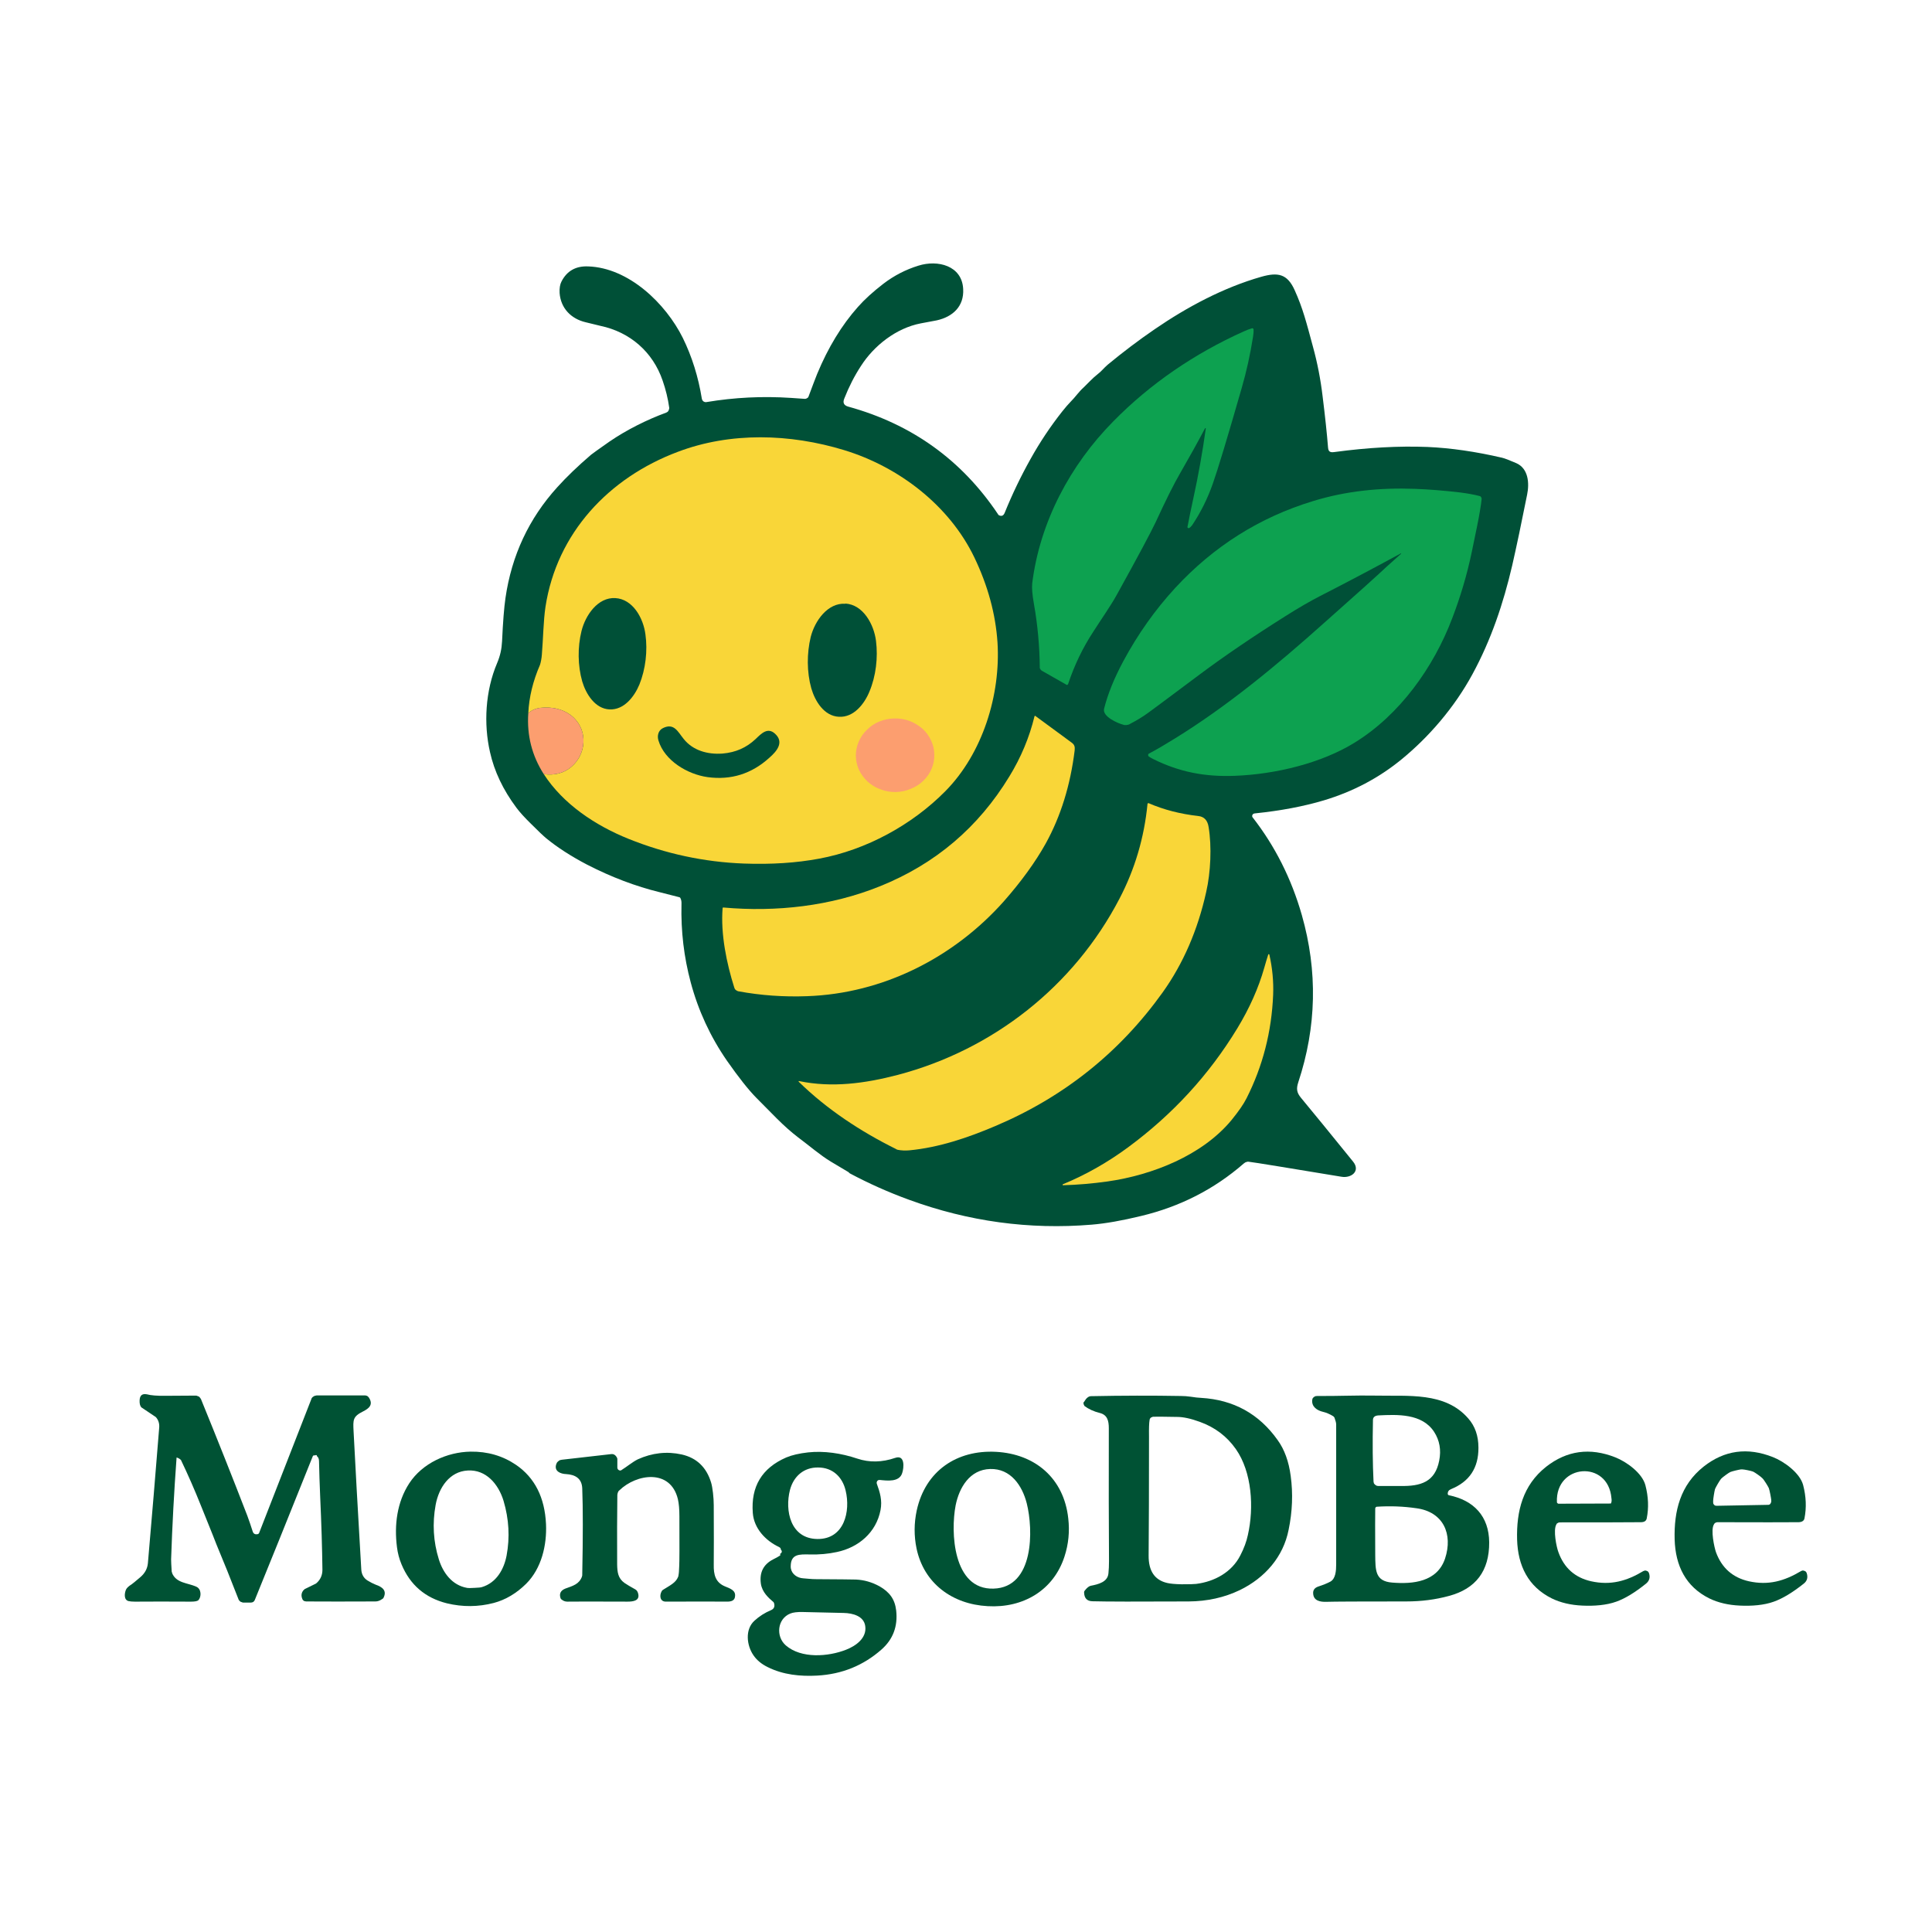 <svg version="1.2" xmlns="http://www.w3.org/2000/svg" viewBox="0 0 1024 1024" width="1024" height="1024"><style>.a{fill:#005037}.b{fill:#0da150}.c{fill:#f9d638}.d{fill:#fc9e6f}.e{fill:#005234}</style><path class="a" d="m359.9 475.5q-9-2.3-10.2-2.6-19.2-4.7-38.5-14.6-12.8-6.7-21.7-14-2.1-1.7-8.2-7.8-4.9-4.8-7.6-8.4-10.6-14.2-14-29.5c-3.4-14.9-2.5-32.4 3.8-47.2 1.6-3.8 2.4-7.4 2.6-11.5q0.7-15.3 1.8-22.9 4.9-33.9 27.5-58.8 7.4-8.2 17.9-17.2 1.1-0.9 9.5-6.8c9.3-6.4 20.2-11.8 30.3-15.5 0.1-0.1 0.6-0.3 0.7-0.4 0.1-0.1 0.5-0.5 0.5-0.6 0.1-0.2 0.3-0.7 0.3-0.8 0.1-0.1 0.1-0.7 0.1-0.8q-1-7.2-3.5-14.4c-5.2-15.2-17.3-25.7-33-29q-0.6-0.2-7.8-1.9c-7.7-1.8-13.2-7.4-13.8-15.5q-0.2-3.8 1-6.1 4.3-8.4 14.1-8c21.5 0.7 41.1 19.6 50.2 37.9q7.3 14.9 10.1 32.3c0 0.1 0.2 0.6 0.3 0.8 0.1 0.1 0.5 0.5 0.6 0.6 0.1 0 0.6 0.3 0.7 0.3 0.2 0 0.7 0.1 0.9 0q22.1-3.7 44.8-2.2 5.7 0.4 7.2 0.5c0.1 0 0.6 0 0.7-0.1 0.1 0 0.5-0.2 0.6-0.3 0.1 0 0.5-0.3 0.5-0.4 0.1-0.1 0.3-0.5 0.3-0.6q2.9-7.8 4.5-11.8 8.7-21 21.6-35.5 5.2-5.9 13.5-12.3 8.5-6.5 18.6-9.6c10.1-3.2 23.1-0.1 23.7 12.4 0.5 9.2-5.5 14.7-14 16.6q-0.1 0-8.5 1.6c-13 2.5-24.8 11.8-31.7 22.6q-5.1 7.8-8.8 17.2-1.4 3.3 2 4.3 50.6 13.9 79.5 57.1c0 0.1 0.1 0.2 0.1 0.2 0.1 0.1 0.2 0.2 0.2 0.2 0.1 0 0.2 0.1 0.2 0.1 0.1 0.1 0.2 0.1 0.2 0.1q1.9 0.8 2.8-1.4 6-14.8 13.8-28.7 7.3-13.1 16.6-24.9 2.8-3.5 4.3-5c3-3 4.4-5.4 7.3-8 2-1.9 4.8-5 7.3-6.9 2-1.5 3.2-3.2 5.3-5q12.2-10.1 24.9-18.8c17.2-11.8 36.5-22.1 56.5-27.8 8.8-2.5 13.8-1.6 17.7 7.1 4.3 9.5 6.2 17 9.7 30q3.5 12.7 5.1 26.2 2 16 2.9 27.3c0.2 2.1 1.1 2.6 3.3 2.3q26.7-3.6 49.4-2.7 18.4 0.8 39.5 5.7 2.1 0.5 7.6 2.9c6.3 2.8 7 10.4 5.7 16.7q-4.5 22.6-7.9 37.5c-4.7 20.2-11.2 39.5-21.1 57.7-9.5 17.5-23 33.2-37.7 45.2q-18 14.7-41 21.6-16.1 4.8-36.4 6.9-0.5 0-1.1 0.3c0 0.1-0.3 0.3-0.3 0.4-0.1 0.1-0.2 0.4-0.2 0.4 0 0.1 0 0.5 0 0.6 0 0 0.1 0.3 0.2 0.4q17.8 22.8 26.1 51.8 12.7 44.6-1.9 88.7c-1.1 3.4-0.8 5.4 1.4 8.1q9.3 11.2 27.6 33.8c4.2 5.1-0.9 9-6.1 8.1q-43.6-7.2-44-7.2-2.6-0.4-4.8-0.7c-0.1 0-0.7-0.1-0.8-0.1-0.1 0.1-0.7 0.1-0.8 0.2-0.1 0-0.6 0.2-0.7 0.3-0.2 0.1-0.6 0.4-0.7 0.5q-23.4 20.4-54.4 27.8-15.2 3.7-26.2 4.6-49.5 4.1-96.8-13.2-16.2-5.9-31.4-14c0 0 0 0-0.1-0.1 0 0 0 0-0.1 0 0 0 0-0.1 0-0.1-0.1 0-0.1 0-0.1-0.1q-0.4-0.4-0.8-0.6-3.9-2.3-8.9-5.3c-5.8-3.5-11.5-8.5-17.3-12.8q-5.5-4.2-11.4-10.1-7.4-7.4-10.8-10.9-6.3-6.4-15.6-19.7-13.2-19.1-19.2-41.5-5.4-20.1-4.9-41.4 0.1-2-0.5-3.1c0-0.1-0.1-0.2-0.1-0.3 0 0-0.2-0.1-0.2-0.2 0 0-0.2-0.1-0.2-0.1-0.1 0-0.2-0.1-0.3-0.1z"/><path class="b" d="m639.1 227.1q0 0-0.1-0.1 0-0.1-0.1-0.1 0 0-0.1 0-0.1 0-0.1 0.1-5.7 10.8-13.2 23.8-4.8 8.2-12.9 25.8-4 8.5-20.6 38.5c-3.3 6-7.6 12-12.4 19.5q-8.5 12.9-13.5 28-0.1 0.1-0.2 0.2 0 0.1-0.2 0.2-0.1 0-0.3 0-0.1 0-0.2-0.1l-13-7.4q-0.3-0.2-0.5-0.4-0.2-0.2-0.3-0.5-0.2-0.2-0.3-0.5 0-0.3 0-0.6c-0.1-10.6-1.1-22.3-3.1-33.4q-1.3-7.4-0.9-11c4.1-32.6 20.2-62.7 42.9-85.7 19.7-20.1 43.3-36.1 69.1-47.7q2.6-1.2 4.5-1.7 0.1-0.1 0.3 0 0.1 0 0.2 0.1 0.1 0.1 0.2 0.2 0.1 0.1 0.1 0.3 0.1 1.8-0.3 4.1-2.2 13.9-5.9 26.7-11.4 39.7-15.4 51-4.2 11.9-10.9 21.9-0.9 1.2-1.7 1.6-0.1 0-0.3 0-0.2 0-0.3-0.1-0.1-0.1-0.2-0.3-0.1-0.2 0-0.3 1.1-5.9 3.1-15.1 4-18.3 6.6-37z"/><path class="c" d="m288.2 410.3q8.8 1.2 14.8-4c7.7-6.7 8.6-18.7 1.1-25.9-4.8-4.6-11.7-6-18-5.2q-3.5 0.5-6.1 2.8 0.6-12.7 6.2-25.6c0.4-1.1 0.9-3.7 1-5.5 0.7-8.4 0.8-17.8 1.9-25.2 6-39.2 33.6-68.5 70.1-82.2 27.9-10.6 59.5-9.7 88.3-0.9 29.1 8.9 55.7 29.4 68.9 56.8q10.8 22.5 12.3 45.2c1.7 27.6-7.8 58.7-27.7 78.8-17.6 17.8-41.9 31.1-66.8 35.7q-18.1 3.4-40 2.6-31.5-1.2-61.1-13.1c-17.6-7.1-34.6-18.4-44.9-34.3z"/><path class="a" d="m323 376c-7.6-0.4-12.4-8.1-14.4-14.8-2.4-8.4-2.5-18.2-0.4-26.7 2.1-8.5 8.7-18 17.9-17.5 9.3 0.5 14.9 10.6 16 19.3 1.2 8.6 0.1 18.3-3.2 26.5-2.7 6.5-8.2 13.6-15.9 13.2z"/><path class="a" d="m448.1 319.9c9.4 0.6 15.1 11 16.2 19.8 1.1 8.8 0 18.6-3.5 26.9-2.7 6.6-8.4 13.8-16.2 13.3-7.8-0.4-12.6-8.2-14.6-15.1-2.4-8.6-2.4-18.5-0.3-27.2 2.2-8.6 9-18.2 18.4-17.6z"/><path class="d" d="m495.2 399.9c0.1 2.6-0.4 5.1-1.4 7.5-1 2.4-2.5 4.6-4.4 6.4-1.9 1.9-4.2 3.3-6.7 4.3-2.5 1.1-5.2 1.6-7.9 1.7-2.8 0-5.5-0.4-8-1.4-2.6-0.9-4.9-2.3-6.9-4.1-1.9-1.8-3.5-3.9-4.6-6.2-1.1-2.4-1.6-4.9-1.7-7.5 0-2.5 0.5-5.1 1.5-7.4 1-2.4 2.5-4.6 4.4-6.4 1.9-1.9 4.1-3.4 6.6-4.4 2.6-1 5.2-1.6 8-1.6 2.7-0.1 5.4 0.4 8 1.3 2.5 1 4.8 2.4 6.8 4.1 2 1.8 3.5 3.9 4.6 6.3 1.1 2.3 1.7 4.9 1.7 7.4z"/><path class="a" d="m349 392.5c-0.8-2.5-0.1-5.4 2.4-6.6 5.9-2.9 7.9 2 11 5.8 4.8 6 12.5 8.3 20.6 7.7 7-0.6 12.6-3.1 17.5-7.7 3.1-3 6.4-6.4 10.3-2.8 4.9 4.5 1 9.2-3 12.7q-14.1 12.8-32.7 10.3c-10.8-1.5-22.9-8.8-26.1-19.4z"/><path class="d" d="m288.2 410.3q-9.4-14.7-8.2-32.3 2.6-2.3 6.1-2.8c6.3-0.8 13.2 0.6 18 5.2 7.5 7.2 6.6 19.2-1.1 25.9q-6 5.2-14.8 4z"/><path class="b" d="m742.5 293.3q-23.2 12.6-42.8 22.6-8.2 4.2-18.6 10.8-25.4 16-45 30.6-26.2 19.6-27.4 20.4-4.2 3.1-9.8 6-0.4 0.3-0.9 0.4-0.4 0.1-0.9 0.2-0.4 0-0.9 0-0.5 0-0.9-0.2c-2.8-0.7-11.2-4.3-10.1-8.5q2.9-11.6 10.2-25.2 11.5-21.4 27.5-38.8 30.6-33.1 73-46c17.5-5.4 35.7-7.2 54.1-6.5q10.9 0.4 23.8 1.9 6.2 0.8 10.4 1.9 0.3 0.1 0.5 0.2 0.2 0.2 0.3 0.4 0.2 0.2 0.2 0.4 0.1 0.2 0.1 0.5-0.2 2.4-1 7-0.7 4.4-4.2 21c-2.5 12.1-6.1 24.1-10.4 35.3-9.8 25.9-27.8 51.2-51.7 65.9-17.6 10.9-42 16.8-63.6 17.6-15.8 0.6-29.3-2-43.2-8.9q-1.4-0.7-2.4-1.4-0.1-0.2-0.2-0.4-0.1-0.2-0.1-0.4 0.1-0.3 0.2-0.5 0.1-0.1 0.3-0.2 5-2.6 13.9-8.1c27.5-17 53.5-38.4 79.3-61.5q27.1-24.1 28.7-25.7 1.6-1.6 11.7-10.6 0-0.1 0-0.1 0.1-0.1 0-0.1 0 0 0-0.1-0.1 0-0.1 0.1z"/><path class="c" d="m548.3 379.7q0-0.1 0.1-0.2 0 0 0.1-0.1 0.1 0 0.2 0 0.1 0 0.1 0.1 12.9 9.5 19.2 14.1c1.5 1.1 1.8 2.2 1.6 4.1q-3.4 27.7-15.3 49.3-8.3 14.9-22.4 30.9c-26.6 29.8-64 48.7-104.1 50.1q-18.6 0.7-36.5-2.6-0.4-0.1-0.7-0.3-0.3-0.1-0.6-0.4-0.3-0.2-0.5-0.5-0.2-0.4-0.3-0.7c-4.1-12.9-7.3-28.5-6.2-42.2q0 0 0-0.1 0.1-0.1 0.1-0.1 0.1-0.1 0.2-0.1 0 0 0.1 0c28.1 2.5 56.9-0.7 83.1-11.3q43.9-17.7 68.5-58.2 9.2-15 13.3-31.8z"/><path class="c" d="m423.6 573c17.3 3.6 34.7 1.3 52.3-3.3 50.7-13.4 93.3-47.1 117.4-93.3q12.3-23.5 14.9-50.3 0-0.1 0.1-0.2 0-0.1 0.1-0.2 0.1 0 0.2 0 0.1 0 0.2 0 12 5.2 26.3 6.8 4.7 0.5 5.5 5.9c1.7 10.3 1.1 24-1.3 34.4q-6.7 30.2-23 53.1-34.2 47.8-88.7 70.9c-14.8 6.3-30 11.4-45.6 12.9q-3.3 0.3-6.3-0.3-0.1-0.1-0.2-0.1-0.1 0-0.2-0.1-0.1 0-0.2 0-0.1-0.1-0.2-0.2c-18.6-9.2-36.6-21-51.5-35.6q-0.1 0-0.1-0.1 0-0.1 0-0.2 0-0.1 0.1-0.1 0.1-0.1 0.2 0z"/><path class="c" d="m672.2 505.9q0.1-0.1 0.1-0.1 0.1-0.1 0.2-0.1 0.1 0 0.2 0.1 0.1 0.1 0.1 0.2 2.4 10.7 2 21.2-1.2 29.4-14.1 54.9-2.3 4.6-8 11.6c-15.5 18.7-41.9 29.1-65.7 32.5q-12.2 1.7-23.6 2-0.1 0-0.1 0-0.1-0.1-0.1-0.2 0-0.1 0-0.1 0-0.1 0.1-0.2 18.2-7.5 34.6-19.6 35.4-26.1 57.8-62.9 9.8-16.1 14.4-32.3 1.1-3.9 2.1-7z"/><path class="e" d="m77.8 739q3.2 0.9 10 0.8 7.7-0.1 16-0.1 0.4 0 0.8 0.2 0.4 0.1 0.8 0.3 0.4 0.3 0.6 0.6 0.3 0.4 0.5 0.7 13.1 32.1 24.6 61.9 1.4 3.8 2.8 8.2 0.6 2 2.7 1.5 0.1 0 0.2 0 0.1-0.1 0.2-0.2 0.1 0 0.1-0.1 0.1-0.1 0.2-0.2l27.7-71q0.1-0.5 0.4-0.8 0.3-0.4 0.7-0.6 0.4-0.3 0.8-0.4 0.4-0.1 0.9-0.2h25.8q0.3 0.1 0.5 0.1 0.3 0.1 0.6 0.2 0.2 0.2 0.4 0.4 0.2 0.1 0.4 0.4c2.5 3.8 0.1 5.8-3.1 7.4-5.4 2.7-5.3 4.4-5 10.4q1.2 23.9 4.1 73.5 0.3 3.8 3.3 5.7 2.3 1.4 4.3 2.2c3.5 1.2 6.1 3.1 4.2 6.9q0 0.1-0.1 0.2-0.1 0.1-0.2 0.2-0.1 0.1-0.2 0.2-0.1 0.1-0.2 0.1-1.8 1.3-3.6 1.3-22 0.1-36.7 0-0.3 0-0.6-0.1-0.3 0-0.6-0.2-0.3-0.2-0.5-0.4-0.2-0.2-0.3-0.5-1.2-2.7 0.6-4.8 0.1-0.1 0.2-0.2 0.1-0.1 0.2-0.1 0-0.1 0.1-0.2 0.1 0 0.2-0.1l5.7-2.8q0 0 0 0 0.1 0 0.1 0 0 0 0-0.1 0.1 0 0.1 0 3.4-2.8 3.4-7.3-0.2-17-1.2-39-0.4-9.3-0.6-18.4 0-2-1.1-2.8 0-0.2-0.1-0.4-0.1-0.2-0.4-0.2-0.2 0-0.5 0.2-0.9-0.2-1.2 0.4-20.2 50.4-30.7 76.1-0.1 0.3-0.3 0.6-0.3 0.3-0.5 0.5-0.3 0.2-0.7 0.3-0.3 0.1-0.6 0.1h-4q-0.4 0-0.8-0.2-0.4-0.1-0.8-0.3-0.3-0.3-0.6-0.6-0.3-0.3-0.4-0.7-6-15.5-11.7-29.1 0-0.2-8.2-20.5-4.9-12.3-10.6-24.2-1.1-1-2.3-1.3-2 27.2-2.9 54 0 1.7 0.3 6.3 0 0.1 0 0.2 0.1 0.1 0.1 0.2 0 0.1 0.1 0.3 0 0.1 0 0.2c2.2 5.5 8.4 5.2 12.9 7.3 2.7 1.2 2.7 5.3 1.1 7.1q-0.8 0.8-4 0.8-17.4-0.1-29.7 0-2.1 0-3.4-0.3c-2.6-0.7-2.1-4.3-1.3-6.1q0.6-1.3 3-2.8 0.5-0.3 4.5-3.7 3.7-3.1 4.1-7.5 3.1-35.7 6-72 0.2-3-1.6-5.2-0.1-0.1-0.1-0.1-0.1-0.1-0.2-0.2-0.1 0-0.1-0.1-0.1-0.1-0.2-0.1l-7.3-4.9q-1-1.2-0.9-3.6 0.1-4 3.8-3.3z"/><path fill-rule="evenodd" class="e" d="m574.8 745.2q-1-1.7-0.2-2.2 1.7-3 3.7-3 24.8-0.5 47.5-0.1 2.6 0 5.4 0.4 3 0.5 5.4 0.6 25.8 1.5 40.6 22.4 5.4 7.5 6.9 19 1.9 14-1.1 28.5c-2.8 14.3-12.5 25.5-25.9 32q-12.3 5.9-27.1 6-40.4 0.2-51-0.1-4.3-0.1-4.4-4.7c0-0.1 0-0.2 0-0.3 0 0 0.1-0.2 0.1-0.2 0 0 0.1-0.2 0.1-0.2 0-0.1 0.1-0.2 0.1-0.2q1.8-2.3 3.2-2.6c4.1-0.8 9-2 9.4-6.6q0.3-2.9 0.3-6.4-0.2-27.9-0.1-70.5c0-4-0.8-7.1-4.8-8.1q-4.8-1.2-8.1-3.7zm34.5 7.5q-0.4 2.1-0.3 8.8 0 41-0.2 63-0.1 12.2 9.8 14.5 2.5 0.6 7.7 0.7 6.4 0 7.7-0.2c9.7-1.2 18.9-6.2 23.4-15.1q2.9-5.6 4-10.8c3.3-14.5 2.2-33.4-6.4-45.6q-7.1-10.1-19.1-14.4-7.1-2.6-12-2.6-10.7-0.2-12.7-0.1c-0.1 0-0.5 0.1-0.6 0.2-0.1 0-0.4 0.2-0.5 0.2-0.1 0.1-0.4 0.3-0.4 0.4-0.1 0.1-0.3 0.4-0.3 0.5q0 0.1-0.1 0.5z"/><path fill-rule="evenodd" class="e" d="m696 844.6q-0.2-2.7 2.7-3.7 4-1.3 6.4-2.6c2.8-1.5 3.1-5.8 3.1-9.1q0-0.7 0-74.2 0-1.2-0.9-3.6c0 0-0.1-0.2-0.1-0.2-0.1 0-0.2-0.2-0.2-0.2 0-0.1-0.1-0.2-0.2-0.2 0 0-0.1-0.1-0.2-0.2q-2.8-1.7-5.4-2.3c-3-0.7-6.1-2.6-5.7-6.3 0-0.1 0.2-0.7 0.2-0.8 0.1-0.1 0.5-0.6 0.6-0.7 0.2-0.1 0.7-0.4 0.9-0.5 0.1 0 0.8-0.1 1-0.1 10.8 0.1 20.1-0.4 31-0.2 17 0.4 36.7-2.1 49 12.1q5.4 6.1 5.4 15.5 0.1 16.1-14.6 22-1.7 0.7-1.7 2.5c0 0 0.1 0.2 0.1 0.2 0 0.1 0.1 0.2 0.1 0.2 0 0.1 0.1 0.2 0.2 0.2 0 0 0.1 0.1 0.2 0.1 13.3 2.7 21.3 11.2 21.4 25q0.1 22.7-21.4 28.4-10.6 2.9-22.6 2.9-36.7 0-42.3 0.2c-3.2 0.1-6.8-0.5-7-4.4zm32.2-58.4c0.1 0.1 0.4 0.6 0.6 0.7 0.1 0.1 0.6 0.4 0.7 0.5 0.2 0.1 0.8 0.2 0.9 0.2q10.6 0 11.9 0c10.7 0.2 18.3-2.1 20.5-13.4q1.7-8.5-2.7-15.3c-6.4-9.8-19.5-9.2-29.6-8.7q-2.7 0.2-2.8 2.3-0.4 18.5 0.3 32.8c0 0.2 0.2 0.7 0.2 0.9zm0.7 37.8c0.1 8.3-0.1 14.1 9 14.8 10.9 0.9 23.8-0.3 28-12.7 4.3-13-0.9-24.8-15.2-26.7q-10.3-1.5-21-0.8-0.1 0-0.3 0.1-0.1 0.1-0.2 0.2-0.2 0.1-0.2 0.3-0.1 0.1-0.1 0.3-0.1 4.8 0 24.5z"/><path fill-rule="evenodd" class="e" d="m523.5 851.3c-18.8-1-33.8-12.1-37.7-30.5q-2.1-10.1 0.1-20.3c4.6-20.9 21.2-32.1 42-31 20.7 1.1 36 14 38.3 35.3q1.2 10.4-2 20.2c-5.8 17.9-21.9 27.4-40.7 26.3zm-17-53.4c-2.7 14-1.5 44.8 20.1 44.1 21.6-0.6 21.1-31.3 17.6-45.2-2.4-9.4-8.5-18.5-19.4-18.2-10.8 0.3-16.4 9.8-18.3 19.3z"/><path fill-rule="evenodd" class="e" d="m212.8 829.1q-1.8-4.3-2.4-9.1c-1.5-11.7 0-23.8 6.5-33.8 7-10.7 20.1-16.6 32.5-16.8q13.5-0.2 24.1 7 14.9 10.2 15.9 31.4c0.5 11.2-2.4 23.5-10.5 31.6q-7.8 7.7-17.2 10.2-12.3 3.2-24.8 0.2-17.3-4.3-24.1-20.7zm18.1-31.5q-2.7 14.8 1.7 28.9c2.2 7.1 7 13.7 14.9 15.1q1 0.2 4 0 3-0.1 3.9-0.4c7.7-2.3 11.7-9.4 13.1-16.7q2.7-14.5-1.6-29c-2.7-8.9-9.3-16.7-19-16.1-9.6 0.5-15.3 9-17 18.2z"/><path fill-rule="evenodd" class="e" d="m413.3 823.7q0.8-0.4 1-1 0.3-0.6-0.5-1.5 0.2-0.7-1-1.3c-7-3.3-13.2-9.8-13.8-18q-1.6-21 17.7-29.4 4.5-1.9 11.6-2.7c8.4-0.9 17.5 0.4 26.1 3.3q9.6 3.2 20.1-0.4c5.3-1.8 4.6 5.3 3.7 8-1.5 5-8 4.1-12 3.7-0.1 0-0.6 0.1-0.7 0.1-0.1 0.1-0.5 0.4-0.6 0.5 0 0.1-0.2 0.5-0.2 0.6-0.1 0.1 0 0.6 0 0.7 1.7 4.7 3 8.9 2 14.1-2.3 11.9-11.7 19.8-23.1 22.2q-6.9 1.5-14.4 1.3c-5.6-0.1-10-0.3-10.1 6.2-0.1 3.4 2.5 5.7 5.5 6.3q0.3 0.1 4.1 0.4 2 0.2 4.1 0.2 17.4 0.1 20.9 0.2 6.5 0.3 12.5 3.6c5.2 3 8.1 6.7 8.8 12.8q1.4 12.6-7.8 20.7-14.4 12.7-34 13.8c-9 0.5-18.1-0.4-26.3-4.5q-4.9-2.4-7.5-6.2c-3.7-5.3-4.6-13.8 0.5-18.4q3.8-3.5 8.8-5.6 2.3-1 1.6-3.6c0 0 0-0.2-0.1-0.2 0 0-0.1-0.2-0.1-0.2 0-0.1-0.1-0.2-0.1-0.3-0.1 0-0.2-0.1-0.2-0.1-2.5-2.1-5.8-5.1-6.5-9.5q-1.3-9 6.5-13 2.6-1.3 3.6-2c0 0 0.1-0.1 0.1-0.1 0 0 0.1-0.1 0.1-0.1 0-0.1 0-0.1 0-0.2 0 0 0-0.1 0-0.1q0-0.3-0.3-0.3zm5.4-34c-2.8 10.9 0.2 25.8 14.5 26 14.3 0.2 17.7-14.7 15-25.7-1.7-7.2-6.9-12.2-14.6-12.2-7.6-0.1-13 4.7-14.9 11.9zm28.5 65.2q-15.7-0.3-21.7-0.5-4.4-0.1-6.6 0.8c-7 2.8-7.8 12.2-2.4 16.9 8.2 7.1 22.5 6 31.9 2.3 5.2-2 11.1-6.2 10.2-12.5-0.7-5.4-6.7-6.9-11.4-7z"/><path fill-rule="evenodd" class="e" d="m824.9 808c-1.8 3 0.1 12.1 1.1 14.7q4.5 12.5 17.3 15.4c10.4 2.3 18.9-0.1 27.7-5.4 0.2-0.1 0.8-0.3 0.9-0.3 0.2 0 0.8 0.1 0.9 0.2 0.2 0 0.7 0.3 0.8 0.5 0.1 0.1 0.4 0.6 0.4 0.7q1.1 3.3-1.5 5.5-8.8 7.1-15.8 9.6c-5.2 1.9-11.9 2.4-18 2.1q-9.2-0.4-16.2-3.8c-12.5-6.2-18-17.3-18.4-31.2-0.4-15 3-28.8 15.4-38.6q16.5-12.9 36.6-5c5.9 2.3 14.3 8.3 16 14.8q2.4 9.2 0.7 17.6-0.4 2-3.1 2-9.6 0.1-42.9 0.1c-0.1 0-0.5 0-0.6 0.1-0.1 0-0.4 0.1-0.5 0.2-0.1 0-0.4 0.3-0.5 0.3-0.1 0.1-0.3 0.4-0.3 0.5zm0.3-11.8q0 0.2 0.1 0.3 0.1 0.1 0.2 0.2 0.1 0.1 0.2 0.2 0.2 0.1 0.3 0.1l27.8-0.1q0.6-1.1 0.3-2.8c-1.7-20.5-29.8-18.3-28.9 2.1z"/><path fill-rule="evenodd" class="e" d="m908.4 808c-1.8 2.9 0.2 12.1 1.1 14.7q4.6 12.5 17.4 15.4c10.4 2.3 18.8-0.1 27.7-5.4 0.2-0.1 0.7-0.3 0.9-0.3 0.1 0 0.8 0.1 0.9 0.2 0.1 0 0.7 0.3 0.8 0.5 0.1 0.1 0.4 0.6 0.4 0.7q1.1 3.4-1.5 5.5-8.9 7.1-15.9 9.6c-5.2 1.9-11.8 2.4-18 2.1q-9.2-0.4-16.2-3.8c-12.5-6.2-18-17.3-18.4-31.3-0.4-15 3-28.8 15.4-38.6q16.5-13 36.7-5c5.9 2.3 14.3 8.4 16 14.8q2.4 9.2 0.7 17.7-0.4 1.9-3.1 2-9.7 0.1-43 0c-0.1 0-0.5 0.1-0.6 0.1 0 0-0.4 0.2-0.5 0.2-0.1 0.1-0.4 0.3-0.5 0.4 0 0.1-0.3 0.4-0.3 0.5zm28.6-10.4c0.1 0 0.6 0 0.7-0.1 0.1 0 0.5-0.3 0.6-0.4 0-0.1 0.3-0.5 0.3-0.6 0.1-0.1 0.2-0.5 0.2-0.6v-0.9c-0.1-1.1-0.9-5.3-1.3-6.3-0.4-0.9-2.6-4.5-3.4-5.2-0.7-0.8-4-3.1-4.9-3.5-0.9-0.4-4.8-1.2-5.8-1.2h-0.6c-1 0.1-4.8 1-5.7 1.4-0.9 0.4-4.2 2.8-4.9 3.6-0.7 0.8-2.8 4.4-3.2 5.4-0.3 1-1 5.2-1 6.3v0.8c0 0.2 0.1 0.6 0.1 0.7 0.1 0.1 0.3 0.5 0.4 0.6 0.1 0.1 0.5 0.3 0.6 0.4 0.1 0 0.6 0.1 0.7 0.1z"/><path class="e" d="m328.3 789.9q-0.3 0.2-0.5 0.5-0.2 0.3-0.3 0.6-0.1 0.3-0.2 0.7-0.1 0.3-0.1 0.7-0.2 15.8-0.1 36.9c0.1 3.9 0.4 7.2 3.9 9.7q1.9 1.3 5.7 3.4 1.1 0.6 1.5 2.1c1.1 3.9-2.5 4.4-5.6 4.4q-27.2-0.1-31.9 0-1.7 0-3-1.1-0.1 0-0.2-0.1-0.1-0.1-0.1-0.2-0.1-0.1-0.2-0.2 0-0.1-0.1-0.2-1.2-3.6 2.5-5.1c4.1-1.5 7.4-2.3 8.9-6.5q0-0.1 0-0.2 0.1-0.2 0.1-0.3 0-0.1 0-0.2 0-0.1 0-0.2 0.6-30.2 0-45.7c-0.2-5.3-3.7-7.3-8.5-7.6-3-0.1-6.5-1.5-5.3-5.2q0.2-0.5 0.4-0.9 0.3-0.4 0.7-0.7 0.4-0.4 0.9-0.6 0.4-0.1 0.9-0.2 12.7-1.4 26.3-3 2-0.2 3.1 2.1 0 0 0 0.1 0 0 0 0.1 0 0 0.1 0.1 0 0 0 0.1v4.6q0 0.5 0.2 0.8 0.2 0.4 0.6 0.6 0.3 0.2 0.8 0.2 0.4 0 0.7-0.3c2.6-1.6 5.7-4.2 8.5-5.6q11.5-5.2 23.3-2.6 11.9 2.7 15.6 14.9c0.8 2.6 1.4 8.1 1.4 12q0.1 21.3 0 31.5c-0.1 5.3 0.9 9.4 5.9 11.5 2.7 1.1 5.7 2.1 5.4 5.1-0.1 2.5-2 3-4.3 3q-8.2-0.1-32.4 0c-3.1 0-3.5-3.2-2.2-5.5q0.1-0.1 0.1-0.2 0.1-0.1 0.2-0.2 0-0.1 0.1-0.1 0.1-0.1 0.2-0.2c3.8-2.4 6.9-3.8 8.1-6.9q0-0.1 0.1-0.2 0-0.1 0-0.2 0.1-0.1 0.1-0.2 0-0.1 0-0.2 0.3-1.3 0.4-4.9 0.2-3.1 0.1-26.4 0-5.7-0.8-9.1c-3.9-16.2-21.9-13.5-31-4.7z"/></svg>